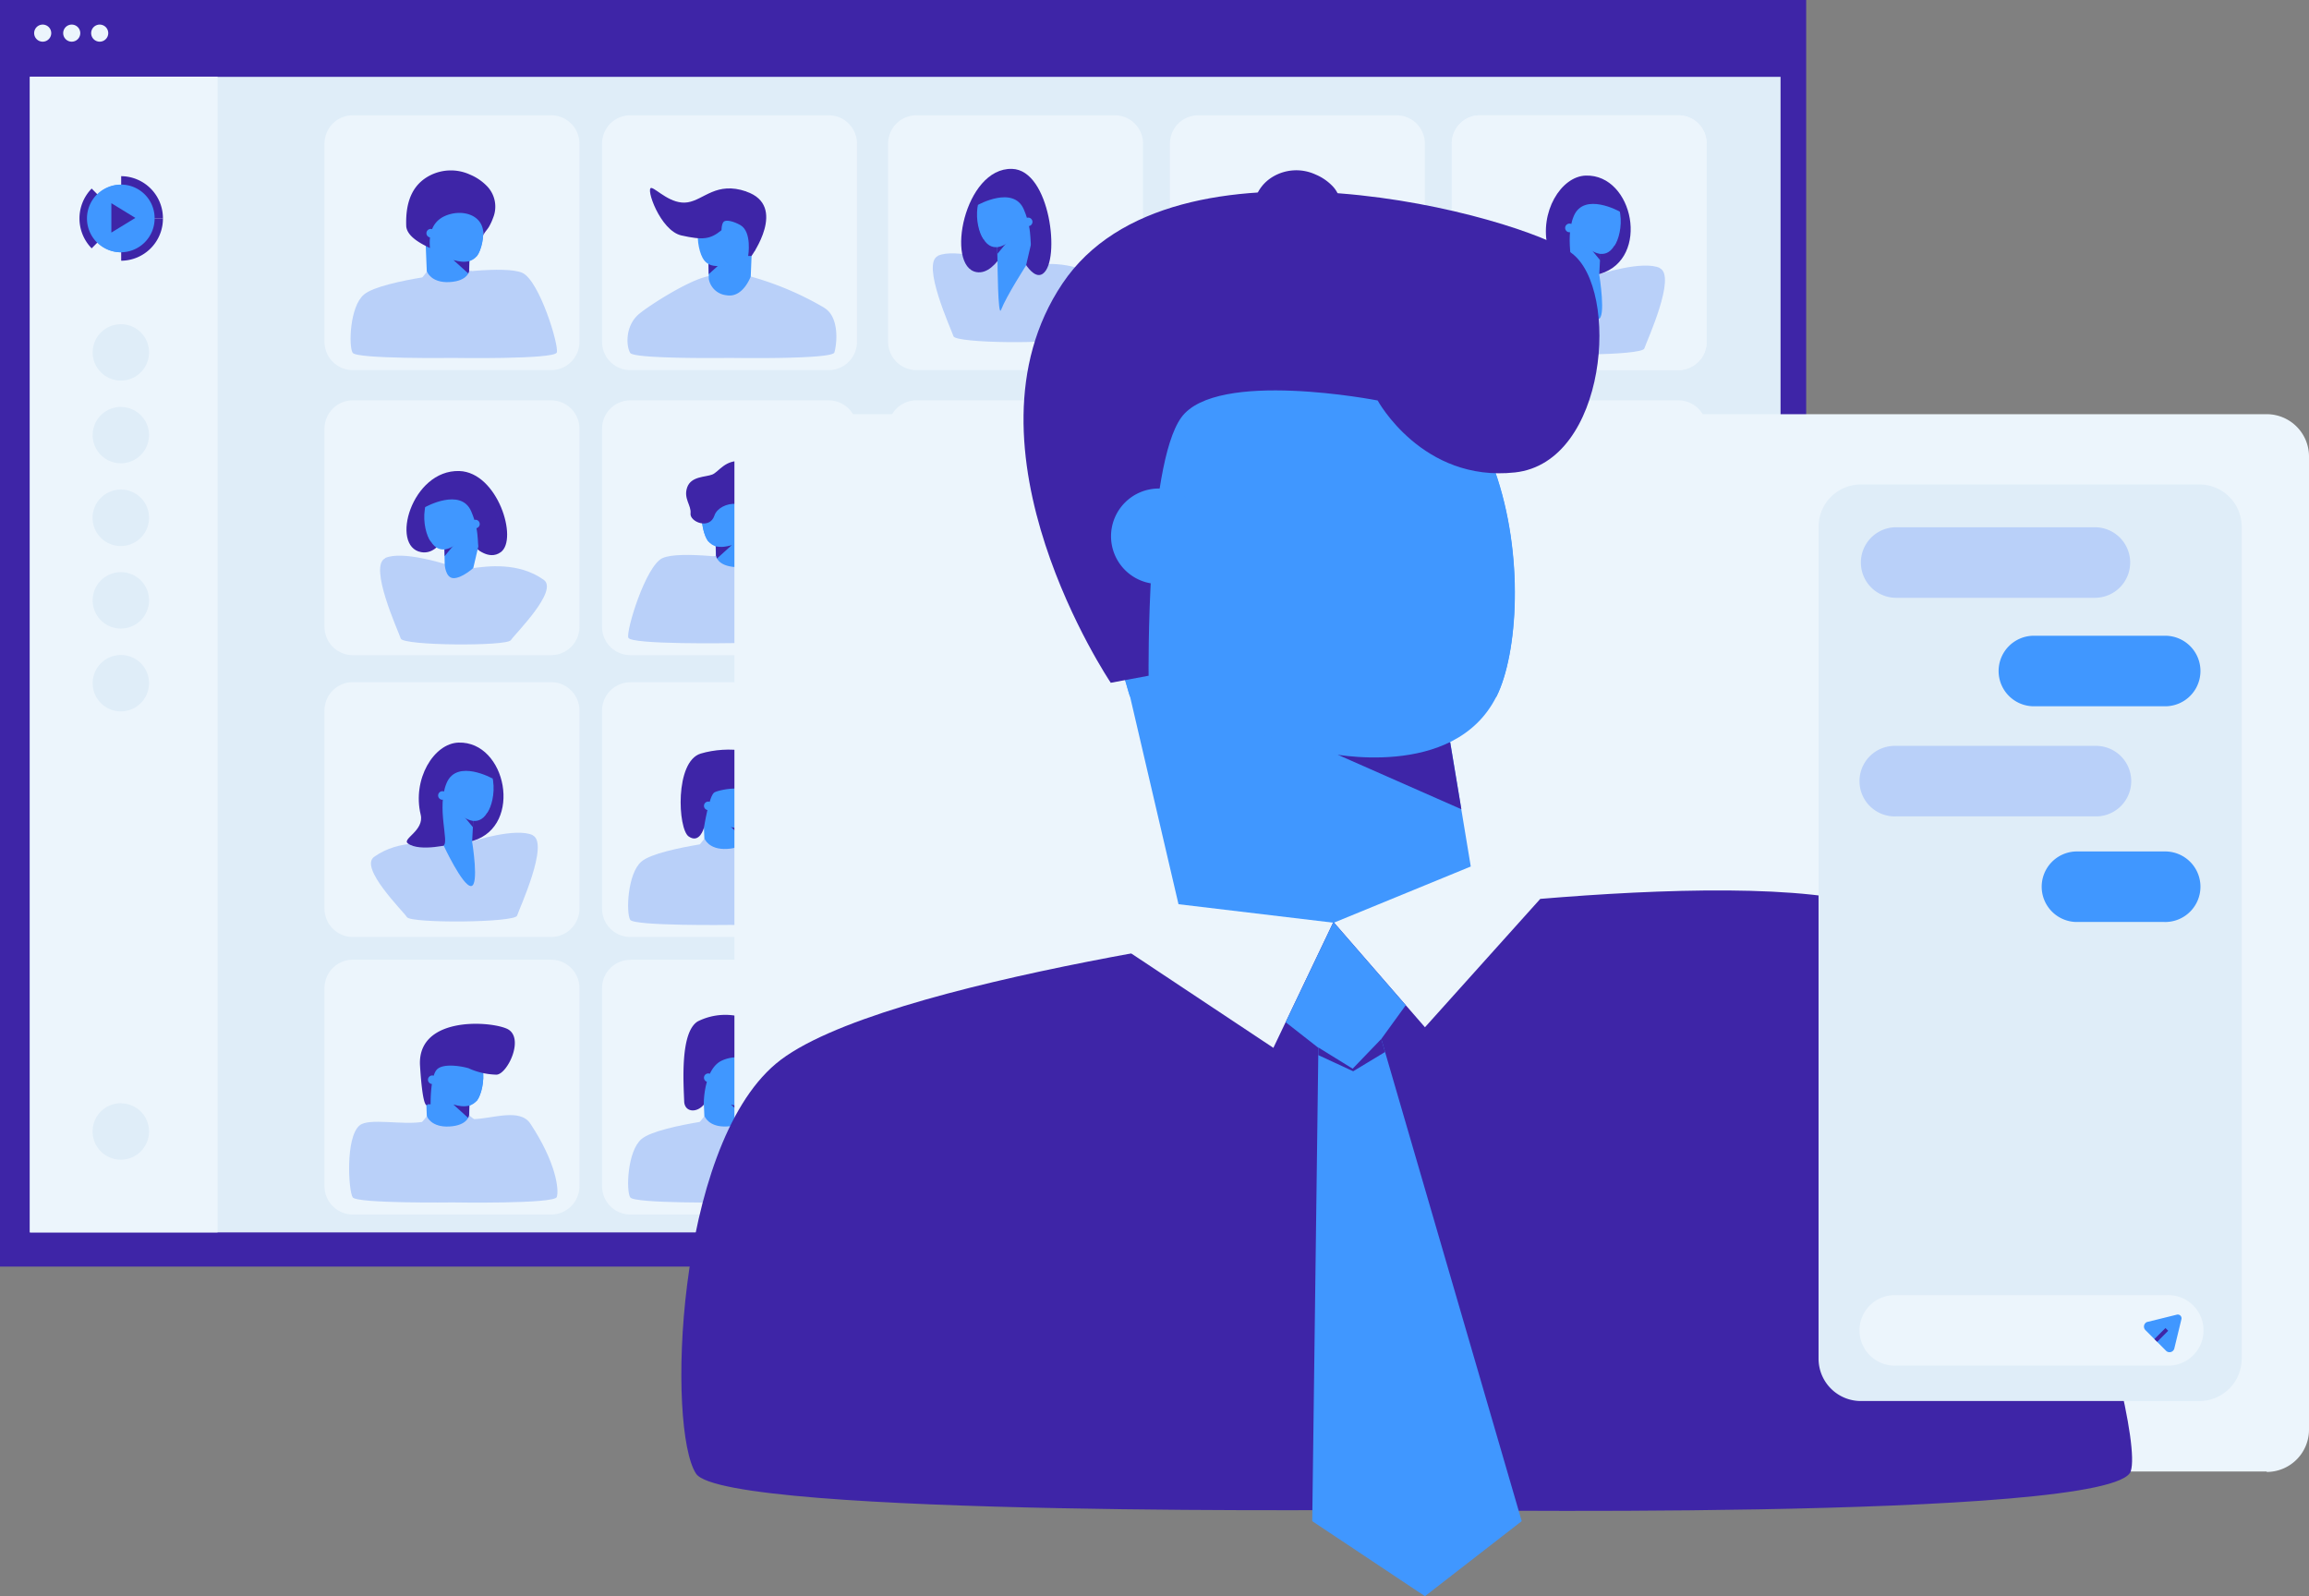 <svg id="Réteg_1" data-name="Réteg 1" xmlns="http://www.w3.org/2000/svg" viewBox="0 0 540.76 373.82"><rect x="0" y="0" width="540.76" height="373.82" fill="#808080" stroke="none"/><title>live-stream</title><g id="Main-page"><g id="ICF_Mainpage_Large" data-name="ICF Mainpage Large"><g id="Technology"><g id="Live-Stream"><g id="Group-3"><path id="Fill-1" d="M413.09,296.62H0V0H423V286.69a9.92,9.92,0,0,1-9.91,9.93h0" style="fill:#3e25a7"/></g><g id="Group-6"><path id="Fill-4" d="M410.39,288.62H7V18H417V282a6.59,6.59,0,0,1-6.6,6.6h0" style="fill:#dfedf8"/></g><g id="Group-31"><g id="Group-9"><path id="Fill-7" d="M82.66,27h46.41a6.63,6.63,0,0,1,6.63,6.63h0V80.05a6.63,6.63,0,0,1-6.63,6.63H82.66A6.63,6.63,0,0,1,76,80.08V33.63A6.62,6.62,0,0,1,82.62,27h0" style="fill:#ecf5fc"/></g><g id="Group-12"><path id="Fill-10" d="M122.35,63.91c-4-1.83-18.84.36-18.84.36s-2,.25-4.65.7c-4.67.78-11.47,2.18-13.61,4-3.36,2.79-3.63,12.18-2.65,13.66S106,83.82,106,83.82s23.86.4,24.4-1.27-4.06-16.79-8.05-18.64" style="fill:#b9d0f9"/></g><g id="Group-15"><path id="Fill-13" d="M111.71,59.94c1.92-2.5,3.4-12.75-5.09-13.41s-6.91,11.11-6.91,11.11l.29,7.12L105,67l4.84-1.65.1-4.2" style="fill:#4097ff"/></g><g id="Group-18"><polygon id="Fill-16" points="106.15 60.86 109.84 64.2 109.91 61.14 106.15 60.86" style="fill:#3e25a7"/></g><g id="Group-21"><path id="Fill-19" d="M99.71,57.64s-1.57-11.78,6.91-11.11,7,10.91,5.09,13.41-5.89.79-5.89.79Z" style="fill:#4097ff"/></g><g id="Group-24"><path id="Fill-22" d="M100.67,58.08C98.43,57,95.36,55.37,95.14,53c-.16-4.42.71-9,4.91-11.55a10.74,10.74,0,0,1,10-.57,11.86,11.86,0,0,1,3.83,2.54,6.91,6.91,0,0,1,1.6,7.6,12.54,12.54,0,0,1-.88,1.94c-.31.66-1.29,1.58-1.41,2.23.28-5-5.17-6.4-9.13-4.54s-3.43,6.44-3.36,7.46" style="fill:#3e25a7"/></g><g id="Group-27"><path id="Fill-25" d="M101.87,54.65a1,1,0,1,1,0-.07.15.15,0,0,1,0,.07" style="fill:#4097ff"/></g><g id="Group-30"><path id="Fill-28" d="M100,63.6,98.9,65s.22,3.08,6.35,2.73,5.27-4.22,5.27-4.22l-.62-.07s-.27,2.38-4.62,2.62S100,63.6,100,63.6" style="fill:#b9d0f9"/></g></g><g id="Group-53"><g id="Group-34"><path id="Fill-32" d="M147.66,27h46.41a6.63,6.63,0,0,1,6.63,6.63h0V80.05a6.63,6.63,0,0,1-6.63,6.63H147.66a6.63,6.63,0,0,1-6.66-6.6V33.63A6.62,6.62,0,0,1,147.62,27h0" style="fill:#ecf5fc"/></g><g id="Group-37"><path id="Fill-35" d="M193,72.05a72.48,72.48,0,0,0-17.18-7.29s-7-.57-9.7-.12c-4.67.79-14.31,7.07-16.45,8.88-3.36,2.83-3,7.65-2.07,9.13S171,83.82,171,83.82s23.86.4,24.4-1.27,1.37-8.3-2.43-10.5" style="fill:#b9d0f9"/></g><g id="Group-40"><path id="Fill-38" d="M169.2,46.53c8.48-.67,6.91,11.11,6.91,11.11l-.29,7.1s-1.81,5.08-5.64,4.41A4.68,4.68,0,0,1,166,65.34l-.1-4.2" style="fill:#4097ff"/></g><g id="Group-43"><polygon id="Fill-41" points="169.67 60.86 165.99 64.2 165.91 61.14 169.67 60.86" style="fill:#3e25a7"/></g><g id="Group-46"><path id="Fill-44" d="M176.89,58.64s1.57-11.79-6.91-11.12-7,10.91-5.09,13.42,5.89.78,5.89.78Z" style="fill:#4097ff"/></g><g id="Group-49"><path id="Fill-47" d="M174,54.65a1,1,0,1,0,0-.07.15.15,0,0,0,0,.07" style="fill:#4097ff"/></g><g id="Group-52"><path id="Fill-50" d="M174.77,44.84c-7-2.39-9.84,1.9-13.69,2.54s-7.29-3.12-8.5-3.36c-1.53-.3,2,10,7,11.12s6.77.93,9.39-1.23c0,0,0-1.5.54-2s2.28-.1,3.87.8c2.79,1.57,1.84,7.23,1.84,7.23H176s8.53-11.75-1.23-15.08" style="fill:#3e25a7"/></g></g><g id="Group-78"><g id="Group-56"><path id="Fill-54" d="M214.66,27h46.41a6.63,6.63,0,0,1,6.63,6.63h0V80.05a6.63,6.63,0,0,1-6.63,6.63H214.66a6.63,6.63,0,0,1-6.66-6.6V33.63A6.62,6.62,0,0,1,214.62,27h0" style="fill:#ecf5fc"/></g><g id="Group-59"><path id="Fill-57" d="M219.65,59.9c4-1.84,14,1.4,14,1.4s1.57,1.61,6.18,1c3.65-.5,11-1.54,16.94,2.67,3.58,2.55-6.72,12.67-7.69,14.15s-25.24,1.31-25.78-.37-7.62-17-3.63-18.82" style="fill:#b9d0f9"/></g><g id="Group-62"><path id="Fill-60" d="M237.86,57.54s3.52,8.66,6.4,6.54c4.14-3,1.74-24.27-7.24-24.53-11.2-.33-15.68,22.93-8.31,24.18,5,.85,8.66-9.46,8.66-9.46Z" style="fill:#3e25a7"/></g><g id="Group-65"><path id="Fill-63" d="M230.29,55.93c-1.91-2.5-3.4-12.75,5.09-13.42s6.91,11.12,6.91,11.12l-2,8.57s-4.53,7-5.86,10.4c-.72,1.83-.82-11.3-.82-11.3L233.52,57" style="fill:#4097ff"/></g><g id="Group-68"><polygon id="Fill-66" points="236 56.52 233.59 59.45 233.56 57.88 236 56.52" style="fill:#3e25a7"/></g><g id="Group-71"><path id="Fill-69" d="M242.29,53.63s1.58-11.78-6.91-11.12-6.68,10.7-5.09,13.42c2.28,3.89,5.89.79,5.89.79Z" style="fill:#4097ff"/></g><g id="Group-74"><path id="Fill-72" d="M229,48s8.34-4.67,10.78,1.05.93,8.77,2.28,9.39,2.49-7.93,2.49-7.93l-3.43-8.43-5.3-.89-4.36,1.32-1.76,1.84-1.17,2.56Z" style="fill:#3e25a7"/></g><g id="Group-77"><path id="Fill-75" d="M239.8,52a1,1,0,1,0,0-.07.15.15,0,0,0,0,.07" style="fill:#4097ff"/></g></g><g id="Group-103"><g id="Group-81"><path id="Fill-79" d="M280.66,27h46.41a6.63,6.63,0,0,1,6.63,6.63h0V80.05a6.63,6.63,0,0,1-6.63,6.63H280.66a6.63,6.63,0,0,1-6.66-6.6V33.63A6.62,6.62,0,0,1,280.62,27h0" style="fill:#ecf5fc"/></g><g id="Group-84"><path id="Fill-82" d="M320.35,63.91c-4-1.83-18.84.36-18.84.36s-2,.25-4.65.7c-4.67.78-11.47,2.18-13.61,4-3.36,2.83-3.63,12.19-2.65,13.67S304,83.82,304,83.82s23.86.4,24.4-1.27-4.06-16.81-8-18.64" style="fill:#b9d0f9"/></g><g id="Group-87"><path id="Fill-85" d="M309.71,59.94c1.92-2.5,3.4-12.75-5.09-13.41s-6.91,11.11-6.91,11.11l.29,7.12L303,67l4.84-1.65.1-4.2" style="fill:#4097ff"/></g><g id="Group-90"><polygon id="Fill-88" points="304.15 60.86 307.84 64.2 307.91 61.14 304.15 60.86" style="fill:#3e25a7"/></g><g id="Group-93"><path id="Fill-91" d="M297.71,57.64s-1.57-11.78,6.91-11.11,7,10.91,5.09,13.41-5.89.79-5.89.79Z" style="fill:#4097ff"/></g><g id="Group-96"><path id="Fill-94" d="M298.67,58.08c-2.24-1.11-5.31-2.71-5.53-5.11-.16-4.42.71-9,4.91-11.55a10.74,10.74,0,0,1,10-.57,11.86,11.86,0,0,1,3.83,2.54,6.91,6.91,0,0,1,1.6,7.6,12.54,12.54,0,0,1-.88,1.94c-.31.66-1.29,1.58-1.41,2.23.28-5-5.17-6.4-9.13-4.54s-3.43,6.44-3.36,7.46" style="fill:#3e25a7"/></g><g id="Group-99"><path id="Fill-97" d="M299.87,54.65a1,1,0,1,1,0-.07.15.15,0,0,1,0,.07" style="fill:#4097ff"/></g><g id="Group-102"><path id="Fill-100" d="M298,63.6,296.9,65s.22,3.08,6.35,2.73,5.27-4.22,5.27-4.22l-.62-.07s-.27,2.38-4.62,2.62S298,63.6,298,63.6" style="fill:#b9d0f9"/></g></g><g id="Group-128"><g id="Group-106"><path id="Fill-104" d="M346.66,27h46.41a6.63,6.63,0,0,1,6.63,6.63h0V80.05a6.63,6.63,0,0,1-6.63,6.63H346.66a6.63,6.63,0,0,1-6.66-6.6V33.63A6.62,6.62,0,0,1,346.62,27h0" style="fill:#ecf5fc"/></g><g id="Group-109"><path id="Fill-107" d="M386.35,63.91c-4-1.83-18.84.36-18.84.36s-2,.25-4.65.7c-4.67.78-11.47,2.18-13.61,4-3.36,2.83-3.63,12.19-2.65,13.67S370,83.82,370,83.82s23.86.4,24.4-1.27-4.06-16.81-8-18.64" style="fill:#b9d0f9"/></g><g id="Group-112"><path id="Fill-110" d="M375.71,59.94c1.92-2.5,3.4-12.75-5.09-13.41s-6.91,11.11-6.91,11.11l.29,7.12L369,67l4.84-1.65.1-4.2" style="fill:#4097ff"/></g><g id="Group-115"><polygon id="Fill-113" points="370.15 60.86 373.84 64.2 373.91 61.14 370.15 60.86" style="fill:#3e25a7"/></g><g id="Group-118"><path id="Fill-116" d="M363.71,57.64s-1.57-11.78,6.91-11.11,7,10.91,5.09,13.41-5.89.79-5.89.79Z" style="fill:#4097ff"/></g><g id="Group-121"><path id="Fill-119" d="M364.67,58.08c-2.24-1.11-5.31-2.71-5.53-5.11-.16-4.42.71-9,4.91-11.55a10.74,10.74,0,0,1,10-.57,11.86,11.86,0,0,1,3.83,2.54,6.91,6.91,0,0,1,1.6,7.6,12.54,12.54,0,0,1-.88,1.94c-.31.66-1.29,1.58-1.41,2.23.28-5-5.17-6.4-9.13-4.54s-3.43,6.44-3.36,7.46" style="fill:#3e25a7"/></g><g id="Group-124"><path id="Fill-122" d="M365.87,54.65a1,1,0,1,1,0-.07.15.15,0,0,1,0,.07" style="fill:#4097ff"/></g><g id="Group-127"><path id="Fill-125" d="M364,63.6,362.9,65s.22,3.08,6.35,2.73,5.27-4.22,5.27-4.22l-.62-.07s-.27,2.38-4.62,2.62S364,63.6,364,63.6" style="fill:#b9d0f9"/></g></g><g id="Group-153"><g id="Group-131"><path id="Fill-129" d="M82.66,93.76h46.41a6.63,6.63,0,0,1,6.63,6.63h0v23.23h0V146.8a6.63,6.63,0,0,1-6.63,6.63H82.66a6.63,6.63,0,0,1-6.66-6.6h0V123.64h0V100.42a6.63,6.63,0,0,1,6.6-6.66h.06" style="fill:#ecf5fc"/></g><g id="Group-134"><path id="Fill-132" d="M90.2,130.69c4-1.83,14,1.41,14,1.41s1.58,1.6,6.19,1c3.64-.5,11-1.54,16.94,2.68,3.58,2.54-6.72,12.67-7.69,14.14s-25.24,1.31-25.78-.37-7.62-17-3.63-18.82" style="fill:#b9d0f9"/></g><g id="Group-137"><path id="Fill-135" d="M111.19,128.08s3.21,3.34,6.09,1.23c4.13-3-.73-18.71-9.71-19-11.2-.33-16.29,17.72-8.92,19,5,.85,7-7.4,7-7.4Z" style="fill:#3e25a7"/></g><g id="Group-140"><path id="Fill-138" d="M100.84,126.76c-1.92-2.5-3.4-12.75,5.09-13.41s6.91,11.12,6.91,11.12l-2,8.56s-2.62,2.37-4.59,2.37-2.1-3.26-2.1-3.26l-.09-4.34" style="fill:#4097ff"/></g><g id="Group-143"><polygon id="Fill-141" points="106.55 127.31 104.14 130.24 104.1 128.67 106.55 127.31" style="fill:#3e25a7"/></g><g id="Group-146"><path id="Fill-144" d="M112.84,124.43s1.57-11.79-6.91-11.12-6.69,10.69-5.09,13.41c2.28,3.89,5.89.79,5.89.79Z" style="fill:#4097ff"/></g><g id="Group-149"><path id="Fill-147" d="M99.58,118.76s8.34-4.67,10.78,1,.93,8.77,2.28,9.39,3.52-8.28,3.52-8.28l-4.46-8.08-5.3-.89-4.4,1.38-1.77,1.84-1.16,2.56Z" style="fill:#3e25a7"/></g><g id="Group-152"><path id="Fill-150" d="M110.35,122.76a1,1,0,1,0,0-.07.15.15,0,0,0,0,.07" style="fill:#4097ff"/></g></g><g id="Group-178"><g id="Group-156"><path id="Fill-154" d="M147.66,93.76h46.41a6.63,6.63,0,0,1,6.63,6.63h0v23.23h0V146.8a6.63,6.63,0,0,1-6.63,6.63H147.66A6.63,6.63,0,0,1,141,146.8h0V123.64h0V100.42a6.63,6.63,0,0,1,6.6-6.66h0" style="fill:#ecf5fc"/></g><g id="Group-159"><path id="Fill-157" d="M155.2,130.69c4-1.83,18.84.37,18.84.37s2,.24,4.65.69c4.67.78,11.47,2.18,13.61,4,3.36,2.83,3.63,12.19,2.65,13.67s-23.4,1.19-23.4,1.19-23.86.41-24.4-1.27,4.06-16.81,8-18.64" style="fill:#b9d0f9"/></g><g id="Group-162"><path id="Fill-160" d="M165.84,126.76c-1.92-2.5-3.4-12.75,5.09-13.41s6.91,11.12,6.91,11.12l-.3,7.09-5,2.25-4.84-1.65-.1-4.2" style="fill:#4097ff"/></g><g id="Group-165"><polygon id="Fill-163" points="171.4 127.64 167.71 130.99 167.64 127.92 171.4 127.64" style="fill:#3e25a7"/></g><g id="Group-168"><path id="Fill-166" d="M177.84,124.43s1.57-11.79-6.91-11.12-7,10.91-5.09,13.41,5.89.79,5.89.79Z" style="fill:#4097ff"/></g><g id="Group-171"><path id="Fill-169" d="M177.73,128.45s6.15-1.29,4.66-4.93,1.6-4.34.23-7-2.57-2-4.2-3.69-.63-4.32-4.6-4.81-5.45,2.48-7,3.11-4.95.36-5.88,3,1,4.18.78,6.12,4.47,3.9,5.6.48,9.28-4.78,9.39,2.84,1,4.93,1,4.93" style="fill:#3e25a7"/></g><g id="Group-174"><path id="Fill-172" d="M175.68,121.43a1,1,0,1,0,0-.07.15.15,0,0,0,0,.07" style="fill:#4097ff"/></g><g id="Group-177"><path id="Fill-175" d="M177.59,130.38l1.1,1.37s-.22,3.08-6.35,2.73-5.27-4.22-5.27-4.22l.62-.07s.27,2.38,4.62,2.62,5.28-2.43,5.28-2.43" style="fill:#b9d0f9"/></g></g><g id="Group-203"><g id="Group-181"><path id="Fill-179" d="M214.66,93.76h46.41a6.63,6.63,0,0,1,6.63,6.63h0v23.23h0V146.8a6.63,6.63,0,0,1-6.63,6.63H214.66A6.63,6.63,0,0,1,208,146.8h0V123.64h0V100.42a6.63,6.63,0,0,1,6.6-6.66h0" style="fill:#ecf5fc"/></g><g id="Group-184"><path id="Fill-182" d="M254.35,130.69c-4-1.83-18.84.37-18.84.37s-2,.24-4.65.69c-4.67.78-11.47,2.18-13.61,4-3.36,2.83-3.63,12.19-2.65,13.67s23.4,1.19,23.4,1.19,23.86.41,24.4-1.27-4.06-16.81-8-18.64" style="fill:#b9d0f9"/></g><g id="Group-187"><path id="Fill-185" d="M243.71,126.76c1.92-2.5,3.4-12.75-5.09-13.41s-6.91,11.12-6.91,11.12l.3,7.09,5,2.25,4.84-1.65.1-4.2" style="fill:#4097ff"/></g><g id="Group-190"><polygon id="Fill-188" points="238.15 127.64 241.84 130.99 241.91 127.92 238.15 127.64" style="fill:#3e25a7"/></g><g id="Group-193"><path id="Fill-191" d="M231.71,124.43s-1.57-11.79,6.91-11.12,7,10.91,5.09,13.41-5.89.79-5.89.79Z" style="fill:#4097ff"/></g><g id="Group-196"><path id="Fill-194" d="M232.67,124.86c-2.24-1.11-5.31-2.71-5.53-5.11-.16-4.42.71-9,4.91-11.55a10.74,10.74,0,0,1,10-.57,11.6,11.6,0,0,1,2,1.06,12.93,12.93,0,0,1,1.82,1.48,6.91,6.91,0,0,1,1.6,7.6,12.54,12.54,0,0,1-.88,1.94c-.31.66-1.29,1.58-1.41,2.24.28-5-5.17-6.41-9.13-4.55s-3.43,6.44-3.36,7.46" style="fill:#3e25a7"/></g><g id="Group-199"><path id="Fill-197" d="M233.87,121.43a1,1,0,1,1,0-.07.15.15,0,0,1,0,.07" style="fill:#4097ff"/></g><g id="Group-202"><path id="Fill-200" d="M232,130.38l-1.1,1.37s.22,3.08,6.35,2.73,5.27-4.22,5.27-4.22l-.62-.07s-.27,2.38-4.62,2.62-5.28-2.43-5.28-2.43" style="fill:#b9d0f9"/></g></g><g id="Group-228"><g id="Group-206"><path id="Fill-204" d="M280.66,93.76h46.41a6.63,6.63,0,0,1,6.63,6.63h0v23.23h0V146.8a6.63,6.63,0,0,1-6.63,6.63H280.66A6.63,6.63,0,0,1,274,146.8h0V123.64h0V100.42a6.63,6.63,0,0,1,6.6-6.66h0" style="fill:#ecf5fc"/></g><g id="Group-209"><path id="Fill-207" d="M320.35,130.69c-4-1.83-18.84.37-18.84.37s-2,.24-4.65.69c-4.67.78-11.47,2.18-13.61,4-3.36,2.83-3.63,12.19-2.65,13.67s23.4,1.19,23.4,1.19,23.86.41,24.4-1.27-4.06-16.81-8-18.64" style="fill:#b9d0f9"/></g><g id="Group-212"><path id="Fill-210" d="M309.71,126.76c1.92-2.5,3.4-12.75-5.09-13.41s-6.91,11.12-6.91,11.12l.3,7.09,5,2.25,4.84-1.65.1-4.2" style="fill:#4097ff"/></g><g id="Group-215"><polygon id="Fill-213" points="304.15 127.64 307.84 130.99 307.91 127.92 304.15 127.64" style="fill:#3e25a7"/></g><g id="Group-218"><path id="Fill-216" d="M297.71,124.43s-1.57-11.79,6.91-11.12,7,10.91,5.09,13.41-5.89.79-5.89.79Z" style="fill:#4097ff"/></g><g id="Group-221"><path id="Fill-219" d="M298.67,124.86c-2.24-1.11-5.31-2.71-5.53-5.11-.16-4.42.71-9,4.91-11.55a10.74,10.74,0,0,1,10-.57,11.6,11.6,0,0,1,2,1.06,12.93,12.93,0,0,1,1.82,1.48,6.91,6.91,0,0,1,1.6,7.6,12.54,12.54,0,0,1-.88,1.94c-.31.66-1.29,1.58-1.41,2.24.28-5-5.17-6.41-9.13-4.55s-3.43,6.44-3.36,7.46" style="fill:#3e25a7"/></g><g id="Group-224"><path id="Fill-222" d="M299.87,121.43a1,1,0,1,1,0-.07.15.15,0,0,1,0,.07" style="fill:#4097ff"/></g><g id="Group-227"><path id="Fill-225" d="M298,130.38l-1.1,1.37s.22,3.08,6.35,2.73,5.27-4.22,5.27-4.22l-.62-.07s-.27,2.38-4.62,2.62-5.28-2.43-5.28-2.43" style="fill:#b9d0f9"/></g></g><g id="Group-253"><g id="Group-231"><path id="Fill-229" d="M346.66,93.76h46.41a6.63,6.63,0,0,1,6.63,6.63h0v23.23h0V146.8a6.63,6.63,0,0,1-6.63,6.63H346.66A6.63,6.63,0,0,1,340,146.8h0V123.64h0V100.42a6.63,6.63,0,0,1,6.6-6.66h0" style="fill:#ecf5fc"/></g><g id="Group-234"><path id="Fill-232" d="M386.35,130.69c-4-1.83-18.84.37-18.84.37s-2,.24-4.65.69c-4.67.78-11.47,2.18-13.61,4-3.36,2.83-3.63,12.19-2.65,13.67s23.4,1.19,23.4,1.19,23.86.41,24.4-1.27-4.06-16.81-8-18.64" style="fill:#b9d0f9"/></g><g id="Group-237"><path id="Fill-235" d="M375.71,126.76c1.92-2.5,3.4-12.75-5.09-13.41s-6.91,11.12-6.91,11.12l.3,7.09,5,2.25,4.84-1.65.1-4.2" style="fill:#4097ff"/></g><g id="Group-240"><polygon id="Fill-238" points="370.15 127.64 373.84 130.99 373.91 127.92 370.15 127.64" style="fill:#3e25a7"/></g><g id="Group-243"><path id="Fill-241" d="M363.71,124.43s-1.57-11.79,6.91-11.12,7,10.91,5.09,13.41-5.89.79-5.89.79Z" style="fill:#4097ff"/></g><g id="Group-246"><path id="Fill-244" d="M364.67,124.86c-2.24-1.11-5.31-2.71-5.53-5.11-.16-4.42.71-9,4.91-11.55a10.74,10.74,0,0,1,10-.57,11.6,11.6,0,0,1,2,1.06,12.93,12.93,0,0,1,1.82,1.48,6.91,6.91,0,0,1,1.6,7.6,12.54,12.54,0,0,1-.88,1.94c-.31.66-1.29,1.58-1.41,2.24.28-5-5.17-6.41-9.13-4.55s-3.43,6.44-3.36,7.46" style="fill:#3e25a7"/></g><g id="Group-249"><path id="Fill-247" d="M365.87,121.43a1,1,0,1,1,0-.07.15.15,0,0,1,0,.07" style="fill:#4097ff"/></g><g id="Group-252"><path id="Fill-250" d="M364,130.38l-1.1,1.37s.22,3.08,6.35,2.73,5.27-4.22,5.27-4.22l-.62-.07s-.27,2.38-4.62,2.62-5.28-2.43-5.28-2.43" style="fill:#b9d0f9"/></g></g><g id="Group-278"><g id="Group-256"><path id="Fill-254" d="M82.66,159.76h46.41a6.63,6.63,0,0,1,6.63,6.63h0V212.8a6.63,6.63,0,0,1-6.63,6.63H82.66a6.63,6.63,0,0,1-6.66-6.6h0V166.42a6.63,6.63,0,0,1,6.6-6.66h.06" style="fill:#ecf5fc"/></g><g id="Group-259"><path id="Fill-257" d="M124.76,195.58c-4-1.83-14,1.41-14,1.41s-1.58,1.6-6.19,1c-3.64-.51-11-1.55-16.94,2.67-3.58,2.55,6.72,12.67,7.69,14.14s25.24,1.31,25.78-.36,7.62-17,3.63-18.83" style="fill:#b9d0f9"/></g><g id="Group-262"><path id="Fill-260" d="M105.86,197.63s-7.46,2-10.34-.1c-1.46-1.07,3.91-3,3-6.75-2-8.29,3.07-16.7,8.88-16.87,11.2-.33,15.14,19.43,3.42,23-4.83,1.48-1.51-11.45-1.51-11.45Z" style="fill:#3e25a7"/></g><g id="Group-265"><path id="Fill-263" d="M114.12,190.29c1.92-2.5,3.4-12.75-5.09-13.42S102.12,188,102.12,188l1.77,10s4.43,9.51,6.41,9.51.27-10.41.27-10.41l.31-5.8" style="fill:#4097ff"/></g><g id="Group-268"><polygon id="Fill-266" points="108.42 190.88 110.83 193.81 110.86 192.24 108.42 190.88" style="fill:#3e25a7"/></g><g id="Group-271"><path id="Fill-269" d="M102.12,188s-1.57-11.78,6.91-11.12,6.69,10.7,5.09,13.42c-2.28,3.89-5.89.79-5.89.79Z" style="fill:#4097ff"/></g><g id="Group-274"><path id="Fill-272" d="M115.38,182.34s-8.34-4.67-10.77,1,.63,14-.72,14.64-5.09-13.53-5.09-13.53l4.46-8.08,5.3-.89,4.36,1.32,1.77,1.84,1.16,2.56Z" style="fill:#3e25a7"/></g><g id="Group-277"><path id="Fill-275" d="M104.61,186.33a1,1,0,1,1,0-.07.15.15,0,0,1,0,.07" style="fill:#4097ff"/></g></g><g id="Group-303"><g id="Group-281"><path id="Fill-279" d="M346.64,27h46.41a6.63,6.63,0,0,1,6.63,6.63h0V56.86h0V80.05a6.62,6.62,0,0,1-6.62,6.62H346.64A6.63,6.63,0,0,1,340,80.05h0V56.85h0V33.63A6.63,6.63,0,0,1,346.63,27h0" style="fill:#ecf5fc"/></g><g id="Group-284"><path id="Fill-282" d="M388.74,62.76c-4-1.83-14,1.41-14,1.41s-1.58,1.6-6.18,1c-3.65-.5-11-1.54-16.95,2.68-3.58,2.54,6.72,12.67,7.7,14.14s25.23,1.31,25.78-.37,7.62-17,3.62-18.82" style="fill:#b9d0f9"/></g><g id="Group-287"><path id="Fill-285" d="M369.84,64.85s-7.46,2-10.34-.1c-1.46-1.07,3.92-3,3-6.76-2.05-8.29,3.08-16.7,8.89-16.87,11.19-.32,15.13,19.44,3.41,23-4.83,1.48-1.51-11.46-1.51-11.46Z" style="fill:#3e25a7"/></g><g id="Group-290"><path id="Fill-288" d="M378.11,57.51C380,55,381.5,44.76,373,44.09s-6.92,11.12-6.92,11.12l1.78,10s4.43,9.51,6.4,9.51.28-10.4.28-10.4l.3-5.8" style="fill:#4097ff"/></g><g id="Group-293"><polygon id="Fill-291" points="372.4 58.09 374.81 61.02 374.84 59.45 372.4 58.09" style="fill:#3e25a7"/></g><g id="Group-296"><path id="Fill-294" d="M366.1,55.21s-1.57-11.79,6.9-11.12,6.68,10.7,5.09,13.42c-2.29,3.89-5.9.78-5.9.78Z" style="fill:#4097ff"/></g><g id="Group-299"><path id="Fill-297" d="M379.36,49.56s-8.33-4.67-10.77,1,.64,14-.71,14.64-5.1-13.44-5.1-13.44l4.47-8.09,5.29-.88,4.37,1.31L378.67,46l1.16,2.55Z" style="fill:#3e25a7"/></g><g id="Group-302"><path id="Fill-300" d="M368.6,53.54a1,1,0,0,1-1.14.84l-.08,0a1,1,0,0,1,.39-2,1,1,0,0,1,.84,1.13.19.19,0,0,1,0,.08" style="fill:#4097ff"/></g></g><g id="Group-328"><g id="Group-306"><path id="Fill-304" d="M147.66,159.76h46.41a6.63,6.63,0,0,1,6.63,6.63h0V212.8a6.63,6.63,0,0,1-6.63,6.63H147.66A6.63,6.63,0,0,1,141,212.8h0V166.42a6.63,6.63,0,0,1,6.63-6.63h0" style="fill:#ecf5fc"/></g><g id="Group-309"><path id="Fill-307" d="M187.35,196.69c-4-1.83-18.84.37-18.84.37s-2,.24-4.65.69c-4.67.78-11.47,2.18-13.61,4-3.36,2.83-3.63,12.19-2.65,13.67s23.4,1.19,23.4,1.19,23.86.41,24.4-1.27-4.06-16.81-8.05-18.64" style="fill:#b9d0f9"/></g><g id="Group-312"><path id="Fill-310" d="M176.71,192.76c1.92-2.5,3.4-12.75-5.09-13.41s-6.91,11.11-6.91,11.11l.3,7.1,5,2.25,4.84-1.65.1-4.2" style="fill:#4097ff"/></g><g id="Group-315"><polygon id="Fill-313" points="171.15 193.64 174.84 196.99 174.91 193.93 171.15 193.64" style="fill:#3e25a7"/></g><g id="Group-318"><path id="Fill-316" d="M164.71,190.43s-1.57-11.79,6.91-11.12,7,10.91,5.09,13.41-5.89.79-5.89.79Z" style="fill:#4097ff"/></g><g id="Group-321"><path id="Fill-319" d="M164.85,193.9s-1,3.77-3.56,2-3.28-17.6,2.83-19.42,15.86-1.31,16.8,4.73-2.32,8.73-2.77,6.84c-1.15-5-9.55-3.18-10.83-2.48s-2.47,8.38-2.47,8.38" style="fill:#3e25a7"/></g><g id="Group-324"><path id="Fill-322" d="M166.87,188.76a1,1,0,1,1,0-.07.15.15,0,0,1,0,.07" style="fill:#4097ff"/></g><g id="Group-327"><path id="Fill-325" d="M165,196.38l-1.1,1.37s.22,3.08,6.35,2.73,5.27-4.22,5.27-4.22l-.62-.07s-.27,2.38-4.62,2.62-5.28-2.43-5.28-2.43" style="fill:#b9d0f9"/></g></g><g id="Group-353"><g id="Group-331"><path id="Fill-329" d="M214.66,159.76h46.41a6.63,6.63,0,0,1,6.63,6.63h0V212.8a6.63,6.63,0,0,1-6.63,6.63H214.66A6.63,6.63,0,0,1,208,212.8h0V166.42a6.63,6.63,0,0,1,6.63-6.63h0" style="fill:#ecf5fc"/></g><g id="Group-334"><path id="Fill-332" d="M254.35,196.69c-4-1.83-18.84.37-18.84.37s-2,.24-4.65.69c-4.67.78-11.47,2.18-13.61,4-3.36,2.83-3.63,12.19-2.65,13.67s23.4,1.19,23.4,1.19,23.86.41,24.4-1.27-4.06-16.81-8-18.64" style="fill:#b9d0f9"/></g><g id="Group-337"><path id="Fill-335" d="M243.71,192.76c1.92-2.5,3.4-12.75-5.09-13.41s-6.91,11.11-6.91,11.11l.3,7.1,5,2.25,4.84-1.65.1-4.2" style="fill:#4097ff"/></g><g id="Group-340"><polygon id="Fill-338" points="238.15 193.64 241.84 196.99 241.91 193.93 238.15 193.64" style="fill:#3e25a7"/></g><g id="Group-343"><path id="Fill-341" d="M231.71,190.43s-1.57-11.79,6.91-11.12,7,10.91,5.09,13.41-5.89.79-5.89.79Z" style="fill:#4097ff"/></g><g id="Group-346"><path id="Fill-344" d="M232.67,190.86c-2.24-1.11-5.31-2.71-5.53-5.11-.16-4.42.71-9,4.91-11.55a10.74,10.74,0,0,1,10-.57,11.6,11.6,0,0,1,2,1.06,12.93,12.93,0,0,1,1.82,1.48,6.91,6.91,0,0,1,1.6,7.6,12.54,12.54,0,0,1-.88,1.94c-.31.66-1.29,1.58-1.41,2.24.28-5-5.17-6.41-9.13-4.55s-3.43,6.44-3.36,7.46" style="fill:#3e25a7"/></g><g id="Group-349"><path id="Fill-347" d="M233.87,187.43a1,1,0,1,1,0-.07.15.15,0,0,1,0,.07" style="fill:#4097ff"/></g><g id="Group-352"><path id="Fill-350" d="M232,196.38l-1.1,1.37s.22,3.08,6.35,2.73,5.27-4.22,5.27-4.22l-.62-.07s-.27,2.38-4.62,2.62-5.28-2.43-5.28-2.43" style="fill:#b9d0f9"/></g></g><g id="Group-378"><g id="Group-356"><path id="Fill-354" d="M280.66,159.76h46.41a6.63,6.63,0,0,1,6.63,6.63h0V212.8a6.63,6.63,0,0,1-6.63,6.63H280.66A6.63,6.63,0,0,1,274,212.8h0V166.42a6.63,6.63,0,0,1,6.63-6.63h0" style="fill:#ecf5fc"/></g><g id="Group-359"><path id="Fill-357" d="M320.35,196.69c-4-1.83-18.84.37-18.84.37s-2,.24-4.65.69c-4.67.78-11.47,2.18-13.61,4-3.36,2.83-3.63,12.19-2.65,13.67s23.4,1.19,23.4,1.19,23.86.41,24.4-1.27-4.06-16.81-8-18.64" style="fill:#b9d0f9"/></g><g id="Group-362"><path id="Fill-360" d="M309.71,192.76c1.92-2.5,3.4-12.75-5.09-13.41s-6.91,11.11-6.91,11.11l.3,7.1,5,2.25,4.84-1.65.1-4.2" style="fill:#4097ff"/></g><g id="Group-365"><polygon id="Fill-363" points="304.15 193.64 307.84 196.99 307.91 193.93 304.15 193.64" style="fill:#3e25a7"/></g><g id="Group-368"><path id="Fill-366" d="M297.71,190.43s-1.57-11.79,6.91-11.12,7,10.91,5.09,13.41-5.89.79-5.89.79Z" style="fill:#4097ff"/></g><g id="Group-371"><path id="Fill-369" d="M298.67,190.86c-2.24-1.11-5.31-2.71-5.53-5.11-.16-4.42.71-9,4.91-11.55a10.74,10.74,0,0,1,10-.57,11.6,11.6,0,0,1,2,1.06,12.93,12.93,0,0,1,1.82,1.48,6.91,6.91,0,0,1,1.6,7.6,12.54,12.54,0,0,1-.88,1.94c-.31.66-1.29,1.58-1.41,2.24.28-5-5.17-6.41-9.13-4.55s-3.43,6.44-3.36,7.46" style="fill:#3e25a7"/></g><g id="Group-374"><path id="Fill-372" d="M299.87,187.43a1,1,0,1,1,0-.07.15.15,0,0,1,0,.07" style="fill:#4097ff"/></g><g id="Group-377"><path id="Fill-375" d="M298,196.38l-1.1,1.37s.22,3.08,6.35,2.73,5.27-4.22,5.27-4.22l-.62-.07s-.27,2.38-4.62,2.62-5.28-2.43-5.28-2.43" style="fill:#b9d0f9"/></g></g><g id="Group-403"><g id="Group-381"><path id="Fill-379" d="M346.66,159.76h46.41a6.63,6.63,0,0,1,6.63,6.63h0V212.8a6.63,6.63,0,0,1-6.63,6.63H346.66A6.63,6.63,0,0,1,340,212.8h0V166.42a6.63,6.63,0,0,1,6.63-6.63h0" style="fill:#ecf5fc"/></g><g id="Group-384"><path id="Fill-382" d="M386.35,196.69c-4-1.83-18.84.37-18.84.37s-2,.24-4.65.69c-4.67.78-11.47,2.18-13.61,4-3.36,2.83-3.63,12.19-2.65,13.67s23.4,1.19,23.4,1.19,23.86.41,24.4-1.27-4.06-16.81-8-18.64" style="fill:#b9d0f9"/></g><g id="Group-387"><path id="Fill-385" d="M375.71,192.76c1.92-2.5,3.4-12.75-5.09-13.41s-6.91,11.11-6.91,11.11l.3,7.1,5,2.25,4.84-1.65.1-4.2" style="fill:#4097ff"/></g><g id="Group-390"><polygon id="Fill-388" points="370.15 193.64 373.84 196.99 373.91 193.93 370.15 193.64" style="fill:#3e25a7"/></g><g id="Group-393"><path id="Fill-391" d="M363.71,190.43s-1.57-11.79,6.91-11.12,7,10.91,5.09,13.41-5.89.79-5.89.79Z" style="fill:#4097ff"/></g><g id="Group-396"><path id="Fill-394" d="M364.67,190.86c-2.24-1.11-5.31-2.71-5.53-5.11-.16-4.42.71-9,4.91-11.55a10.74,10.74,0,0,1,10-.57,11.6,11.6,0,0,1,2,1.06,12.93,12.93,0,0,1,1.82,1.48,6.91,6.91,0,0,1,1.6,7.6,12.54,12.54,0,0,1-.88,1.94c-.31.66-1.29,1.58-1.41,2.24.28-5-5.17-6.41-9.13-4.55s-3.43,6.44-3.36,7.46" style="fill:#3e25a7"/></g><g id="Group-399"><path id="Fill-397" d="M365.87,187.43a1,1,0,1,1,0-.07.15.15,0,0,1,0,.07" style="fill:#4097ff"/></g><g id="Group-402"><path id="Fill-400" d="M364,196.38l-1.1,1.37s.22,3.08,6.35,2.73,5.27-4.22,5.27-4.22l-.62-.07s-.27,2.38-4.62,2.62-5.28-2.43-5.28-2.43" style="fill:#b9d0f9"/></g></g><g id="Group-428"><g id="Group-406"><path id="Fill-404" d="M82.66,224.76h46.41a6.63,6.63,0,0,1,6.63,6.63h0V277.8a6.63,6.63,0,0,1-6.63,6.63H82.66a6.63,6.63,0,0,1-6.66-6.6h0V231.42a6.63,6.63,0,0,1,6.6-6.66h.06" style="fill:#ecf5fc"/></g><g id="Group-409"><path id="Fill-407" d="M124.21,263.15c-2.42-3.67-8.79-1.19-13.21-1.06q-6.09,0-12.14.66c-4.67.78-12.52-1-14.65.82-3.36,2.83-2.59,15.36-1.61,16.84S106,281.6,106,281.6s23.86.41,24.4-1.27-.12-8-6.19-17.18" style="fill:#b9d0f9"/></g><g id="Group-412"><path id="Fill-410" d="M111.71,257.76c1.92-2.5,3.4-12.75-5.09-13.41s-6.91,11.11-6.91,11.11l.3,7.1,5,2.25,4.84-1.65.1-4.2" style="fill:#4097ff"/></g><g id="Group-415"><polygon id="Fill-413" points="106.15 258.64 109.84 261.99 109.91 258.93 106.15 258.64" style="fill:#3e25a7"/></g><g id="Group-418"><path id="Fill-416" d="M99.71,255.43s-1.57-11.79,6.91-11.12,7,10.91,5.09,13.41-5.89.79-5.89.79Z" style="fill:#4097ff"/></g><g id="Group-421"><path id="Fill-419" d="M109.91,250.26a16.7,16.7,0,0,0,6.38,1.42c2.6-.12,6.79-8.94,2.31-10.81s-20.95-2.68-20.23,8.74,1.81,9,1.81,9h.67s-.1-6.35,1.42-8.08,6.53-.7,7.64-.29" style="fill:#3e25a7"/></g><g id="Group-424"><path id="Fill-422" d="M102.2,253.1a1,1,0,0,1-1.2.74,1,1,0,1,1,1.22-.82s0,0,0,.08" style="fill:#4097ff"/></g><g id="Group-427"><path id="Fill-425" d="M100,261.38l-1.14,1.38s.22,3.08,6.35,2.73S111,262.1,111,262.1l-1.14-.9s-.27,2.38-4.62,2.62-5.28-2.43-5.28-2.43" style="fill:#b9d0f9"/></g></g><g id="Group-453"><g id="Group-431"><path id="Fill-429" d="M147.66,224.76h46.41a6.63,6.63,0,0,1,6.63,6.63h0V277.8a6.63,6.63,0,0,1-6.63,6.63H147.66A6.63,6.63,0,0,1,141,277.8h0V231.42a6.63,6.63,0,0,1,6.63-6.63h0" style="fill:#ecf5fc"/></g><g id="Group-434"><path id="Fill-432" d="M187.35,261.69c-4-1.83-18.84.37-18.84.37s-2,.24-4.65.69c-4.67.78-11.47,2.18-13.61,4-3.36,2.83-3.63,12.19-2.65,13.67s23.4,1.19,23.4,1.19,23.86.41,24.4-1.27-4.06-16.81-8.05-18.64" style="fill:#b9d0f9"/></g><g id="Group-437"><path id="Fill-435" d="M176.71,257.76c1.92-2.5,3.4-12.75-5.09-13.41s-6.91,11.11-6.91,11.11l.3,7.1,5,2.25,4.84-1.65.1-4.2" style="fill:#4097ff"/></g><g id="Group-440"><polygon id="Fill-438" points="171.15 258.64 174.84 261.99 174.91 258.93 171.15 258.64" style="fill:#3e25a7"/></g><g id="Group-443"><path id="Fill-441" d="M164.71,255.43s-1.57-11.79,6.91-11.12,7,10.91,5.09,13.41-5.89.79-5.89.79Z" style="fill:#4097ff"/></g><g id="Group-446"><path id="Fill-444" d="M164.85,258.68c-1.66,2-4.39,1.82-4.61-.59-.16-4.42-1-16.31,3.16-18.88a14.36,14.36,0,0,1,11.62-.58,11.6,11.6,0,0,1,2,1.06,12.93,12.93,0,0,1,1.82,1.48,6.91,6.91,0,0,1,1.6,7.6,12.54,12.54,0,0,1-.88,1.94c-.31.66-1.29,1.58-1.41,2.24.28-5-5.17-6.41-9.13-4.55s-4.25,9.26-4.18,10.28" style="fill:#3e25a7"/></g><g id="Group-449"><path id="Fill-447" d="M166.87,252.43a1,1,0,1,1,0-.07.15.15,0,0,1,0,.07" style="fill:#4097ff"/></g><g id="Group-452"><path id="Fill-450" d="M165,261.38l-1.1,1.37s.22,3.08,6.35,2.73,5.27-4.22,5.27-4.22l-.62-.07s-.27,2.38-4.62,2.62-5.28-2.43-5.28-2.43" style="fill:#b9d0f9"/></g></g><g id="Group-478"><g id="Group-456"><path id="Fill-454" d="M214.66,224.76h46.41a6.63,6.63,0,0,1,6.63,6.63h0V277.8a6.63,6.63,0,0,1-6.63,6.63H214.66A6.63,6.63,0,0,1,208,277.8h0V231.42a6.63,6.63,0,0,1,6.63-6.63h0" style="fill:#ecf5fc"/></g><g id="Group-459"><path id="Fill-457" d="M254.35,261.69c-4-1.83-18.84.37-18.84.37s-2,.24-4.65.69c-4.67.78-11.47,2.18-13.61,4-3.36,2.83-3.63,12.19-2.65,13.67s23.4,1.19,23.4,1.19,23.86.41,24.4-1.27-4.06-16.81-8-18.64" style="fill:#b9d0f9"/></g><g id="Group-462"><path id="Fill-460" d="M243.71,257.76c1.92-2.5,3.4-12.75-5.09-13.41s-6.91,11.11-6.91,11.11l.3,7.1,5,2.25,4.84-1.65.1-4.2" style="fill:#4097ff"/></g><g id="Group-465"><polygon id="Fill-463" points="238.15 258.64 241.84 261.99 241.91 258.93 238.15 258.64" style="fill:#3e25a7"/></g><g id="Group-468"><path id="Fill-466" d="M231.71,255.43s-1.57-11.79,6.91-11.12,7,10.91,5.09,13.41-5.89.79-5.89.79Z" style="fill:#4097ff"/></g><g id="Group-471"><path id="Fill-469" d="M232.67,255.86c-2.24-1.11-5.31-2.71-5.53-5.11-.16-4.42.71-9,4.91-11.55a10.74,10.74,0,0,1,10-.57,11.6,11.6,0,0,1,2,1.06,12.93,12.93,0,0,1,1.82,1.48,6.91,6.91,0,0,1,1.6,7.6,12.54,12.54,0,0,1-.88,1.94c-.31.66-1.29,1.58-1.41,2.24.28-5-5.17-6.41-9.13-4.55s-3.43,6.44-3.36,7.46" style="fill:#3e25a7"/></g><g id="Group-474"><path id="Fill-472" d="M233.87,252.43a1,1,0,1,1,0-.07.15.15,0,0,1,0,.07" style="fill:#4097ff"/></g><g id="Group-477"><path id="Fill-475" d="M232,261.38l-1.1,1.37s.22,3.08,6.35,2.73,5.27-4.22,5.27-4.22l-.62-.07s-.27,2.38-4.62,2.62-5.28-2.43-5.28-2.43" style="fill:#b9d0f9"/></g></g><g id="Group-503"><g id="Group-481"><path id="Fill-479" d="M280.66,224.76h46.41a6.63,6.63,0,0,1,6.63,6.63h0V277.8a6.63,6.63,0,0,1-6.63,6.63H280.66A6.63,6.63,0,0,1,274,277.8h0V231.42a6.63,6.63,0,0,1,6.63-6.63h0" style="fill:#ecf5fc"/></g><g id="Group-484"><path id="Fill-482" d="M320.35,261.69c-4-1.83-18.84.37-18.84.37s-2,.24-4.65.69c-4.67.78-11.47,2.18-13.61,4-3.36,2.83-3.63,12.19-2.65,13.67s23.4,1.19,23.4,1.19,23.86.41,24.4-1.27-4.06-16.81-8-18.64" style="fill:#b9d0f9"/></g><g id="Group-487"><path id="Fill-485" d="M309.71,257.76c1.92-2.5,3.4-12.75-5.09-13.41s-6.91,11.11-6.91,11.11l.3,7.1,5,2.25,4.84-1.65.1-4.2" style="fill:#4097ff"/></g><g id="Group-490"><polygon id="Fill-488" points="304.15 258.64 307.84 261.99 307.91 258.93 304.15 258.64" style="fill:#3e25a7"/></g><g id="Group-493"><path id="Fill-491" d="M297.71,255.43s-1.57-11.79,6.91-11.12,7,10.91,5.09,13.41-5.89.79-5.89.79Z" style="fill:#4097ff"/></g><g id="Group-496"><path id="Fill-494" d="M298.67,255.86c-2.24-1.11-5.31-2.71-5.53-5.11-.16-4.42.71-9,4.91-11.55a10.74,10.74,0,0,1,10-.57,11.6,11.6,0,0,1,2,1.06,12.93,12.93,0,0,1,1.82,1.48,6.91,6.91,0,0,1,1.6,7.6,12.54,12.54,0,0,1-.88,1.94c-.31.66-1.29,1.58-1.41,2.24.28-5-5.17-6.41-9.13-4.55s-3.43,6.44-3.36,7.46" style="fill:#3e25a7"/></g><g id="Group-499"><path id="Fill-497" d="M299.87,252.43a1,1,0,1,1,0-.07.15.15,0,0,1,0,.07" style="fill:#4097ff"/></g><g id="Group-502"><path id="Fill-500" d="M298,261.38l-1.1,1.37s.22,3.08,6.35,2.73,5.27-4.22,5.27-4.22l-.62-.07s-.27,2.38-4.62,2.62-5.28-2.43-5.28-2.43" style="fill:#b9d0f9"/></g></g><g id="Group-528"><g id="Group-506"><path id="Fill-504" d="M346.66,224.76h46.41a6.63,6.63,0,0,1,6.63,6.63h0V277.8a6.63,6.63,0,0,1-6.63,6.63H346.66A6.63,6.63,0,0,1,340,277.8h0V231.42a6.63,6.63,0,0,1,6.63-6.63h0" style="fill:#ecf5fc"/></g><g id="Group-509"><path id="Fill-507" d="M386.35,261.69c-4-1.83-18.84.37-18.84.37s-2,.24-4.65.69c-4.67.78-11.47,2.18-13.61,4-3.36,2.83-3.63,12.19-2.65,13.67s23.4,1.19,23.4,1.19,23.86.41,24.4-1.27-4.06-16.81-8-18.64" style="fill:#b9d0f9"/></g><g id="Group-512"><path id="Fill-510" d="M375.71,257.76c1.92-2.5,3.4-12.75-5.09-13.41s-6.91,11.11-6.91,11.11l.3,7.1,5,2.25,4.84-1.65.1-4.2" style="fill:#4097ff"/></g><g id="Group-515"><polygon id="Fill-513" points="370.15 258.64 373.84 261.99 373.91 258.93 370.15 258.64" style="fill:#3e25a7"/></g><g id="Group-518"><path id="Fill-516" d="M363.71,255.43s-1.57-11.79,6.91-11.12,7,10.91,5.09,13.41-5.89.79-5.89.79Z" style="fill:#4097ff"/></g><g id="Group-521"><path id="Fill-519" d="M364.67,255.86c-2.24-1.11-5.31-2.71-5.53-5.11-.16-4.42.71-9,4.91-11.55a10.74,10.74,0,0,1,10-.57,11.6,11.6,0,0,1,2,1.06,12.93,12.93,0,0,1,1.82,1.48,6.91,6.91,0,0,1,1.6,7.6,12.54,12.54,0,0,1-.88,1.94c-.31.66-1.29,1.58-1.41,2.24.28-5-5.17-6.41-9.13-4.55s-3.43,6.44-3.36,7.46" style="fill:#3e25a7"/></g><g id="Group-524"><path id="Fill-522" d="M365.87,252.43a1,1,0,1,1,0-.07.15.15,0,0,1,0,.07" style="fill:#4097ff"/></g><g id="Group-527"><path id="Fill-525" d="M364,261.38l-1.1,1.37s.22,3.08,6.35,2.73,5.27-4.22,5.27-4.22l-.62-.07s-.27,2.38-4.62,2.62-5.28-2.43-5.28-2.43" style="fill:#b9d0f9"/></g></g><g id="Group-543"><polygon id="Fill-529" points="7 288.62 50.95 288.62 50.95 17.95 7 17.95 7 288.62" style="fill:#ecf5fc"/><path id="Fill-531" d="M21.47,58.16l6.91-7-6.91-7a10,10,0,0,0,0,14" style="fill:#3e25a7"/><path id="Fill-532" d="M22.85,56.76a7.74,7.74,0,0,0,10.95.11l.11-.11a8,8,0,0,0,0-11.2A7.74,7.74,0,0,0,23,45.45l-.11.11a8,8,0,0,0,0,11.2" style="fill:#4097ff"/><path id="Fill-533" d="M28.38,61.06a9.85,9.85,0,0,0,9.78-9.9H28.38Z" style="fill:#3e25a7"/><path id="Fill-534" d="M28.38,41.26v9.9h9.78a9.85,9.85,0,0,0-9.78-9.9h0" style="fill:#3e25a7"/><path id="Fill-535" d="M28.38,43.24a7.92,7.92,0,1,0,7.83,8v-.09a7.87,7.87,0,0,0-7.82-7.92h0" style="fill:#4097ff"/><path id="Fill-536" d="M28.38,75.93a6.6,6.6,0,1,0,6.52,6.68v-.08a6.56,6.56,0,0,0-6.52-6.6h0" style="fill:#dfedf8"/><path id="Fill-537" d="M28.38,95.3A6.6,6.6,0,1,0,34.9,102v-.08a6.56,6.56,0,0,0-6.52-6.6h0" style="fill:#dfedf8"/><path id="Fill-538" d="M28.38,114.66a6.61,6.61,0,1,0,6.52,6.7v-.1a6.56,6.56,0,0,0-6.52-6.6h0" style="fill:#dfedf8"/><path id="Fill-539" d="M28.38,134a6.6,6.6,0,1,0,6.52,6.68v-.08a6.56,6.56,0,0,0-6.52-6.6h0" style="fill:#dfedf8"/><path id="Fill-540" d="M28.38,153.4a6.6,6.6,0,1,0,6.52,6.68V160a6.56,6.56,0,0,0-6.52-6.6h0" style="fill:#dfedf8"/><path id="Fill-541" d="M28.38,258.37a6.61,6.61,0,1,0,6.52,6.7V265a6.56,6.56,0,0,0-6.52-6.6h0" style="fill:#dfedf8"/><polygon id="Fill-542" points="26.08 47.59 31.7 51.03 26.08 54.47 26.08 47.59" style="fill:#3e25a7"/></g><g id="Group-583"><g id="Group-546"><path id="Fill-544" d="M530.85,344.62H181.91a9.92,9.92,0,0,1-9.91-9.86V106.86A9.91,9.91,0,0,1,181.91,97H530.85a9.91,9.91,0,0,1,9.91,9.91v227.9a9.91,9.91,0,0,1-9.91,9.91" style="fill:#ecf5fc"/></g><g id="Group-549"><path id="Fill-547" d="M442.48,213.68C414.42,200.76,310,216.24,310,216.24s-104.71,13-128.31,32.89-25.5,85.7-18.67,96,164.48,8.42,164.48,8.42,167.7,2.82,171.52-9-28.48-118-56.54-130.87" style="fill:#3e25a7"/></g><g id="Group-552"><polygon id="Fill-550" points="264.93 223.29 274.71 211.45 312.29 215.92 298.22 245.4 264.93 223.29" style="fill:#ecf5fc"/></g><g id="Group-555"><polygon id="Fill-553" points="360.71 210.53 347.3 201.58 312.29 215.92 333.72 240.58 360.71 210.53" style="fill:#ecf5fc"/></g><g id="Group-558"><polygon id="Fill-556" points="312.29 215.92 301.09 239.39 317.2 252 329.23 235.41 312.29 215.92" style="fill:#4097ff"/></g><g id="Group-561"><polygon id="Fill-559" points="323.49 243.32 316.98 251.44 308.76 245.32 307.32 356.24 333.72 373.82 356.38 356.24 323.49 243.32" style="fill:#4097ff"/></g><g id="Group-564"><polygon id="Fill-562" points="308.76 245.32 316.79 250.28 323.49 243.32 324.38 246.37 316.91 250.88 308.74 247.1 308.76 245.32" style="fill:#3e25a7"/></g><g id="Group-567"><path id="Fill-565" d="M435.81,328.11h79.28A9.91,9.91,0,0,0,525,318.2V123.37a9.91,9.91,0,0,0-9.91-9.91H435.81a9.91,9.91,0,0,0-9.91,9.91h0V318.2a9.91,9.91,0,0,0,9.91,9.91h0" style="fill:#dfedf8"/></g><g id="Group-570"><path id="Fill-568" d="M490.62,140H444.07a8.26,8.26,0,1,1,0-16.52h46.55a8.26,8.26,0,0,1,0,16.52" style="fill:#b9d0f9"/></g><g id="Group-573"><path id="Fill-571" d="M490.62,191.19H444.07a8.26,8.26,0,1,1-.57-16.51,5.42,5.42,0,0,1,.57,0h46.55a8.26,8.26,0,0,1,.57,16.51h-.57" style="fill:#b9d0f9"/></g><g id="Group-576"><path id="Fill-574" d="M507.55,319.82H444.07a8.26,8.26,0,1,1-.57-16.51h64.05a8.26,8.26,0,0,1,.57,16.51h-.57" style="fill:#ecf5fc"/></g><g id="Group-579"><path id="Fill-577" d="M506.83,215.92h-20.7a8.26,8.26,0,0,1,0-16.51h20.7a8.26,8.26,0,0,1,.57,16.51,5.42,5.42,0,0,1-.57,0" style="fill:#4097ff"/></g><g id="Group-582"><path id="Fill-580" d="M506.83,165.4H476.65a8.26,8.26,0,1,1-.57-16.51h30.75a8.26,8.26,0,0,1,.57,16.51h-.57" style="fill:#4097ff"/></g></g><g id="Group-604"><path id="Fill-584" d="M350.49,163.11c9.91-19.86,6.6-92.64-52.84-86s-33,86-33,86L276,211.76l36.36,4.34,32.09-13.17-4.83-29.17" style="fill:#4097ff"/><polygon id="Fill-586" points="313.32 176.77 342.25 189.52 339.62 173.8 313.32 176.77" style="fill:#3e25a7"/><path id="Fill-588" d="M264.62,163.11s-26.42-79.41,33-86,62.75,66.17,52.84,86-39.63,13.23-39.63,13.23Z" style="fill:#4097ff"/><path id="Fill-590" d="M260.09,159.91l8.91-1.66s-.57-49.06,7.64-60.46,46-4,46-4S333.1,113,354.8,110.64s24.6-42.9,13.3-51.33S274.56,28,248.81,66.42s11.3,93.44,11.3,93.44" style="fill:#3e25a7"/><path id="Fill-592" d="M282.56,125.61a11.18,11.18,0,1,1-11.18-11.2,11.19,11.19,0,0,1,11.18,11.2v0" style="fill:#4097ff"/><path id="Fill-594" d="M503,309.57l6.82-1.69a.88.88,0,0,1,1.06.65.85.85,0,0,1,0,.42l-1.65,6.81a1.16,1.16,0,0,1-2,.53l-4.78-4.79a1.16,1.16,0,0,1,0-1.64,1.13,1.13,0,0,1,.54-.31" style="fill:#4097ff"/><polygon id="Fill-596" points="507.78 311.66 507.14 311.02 504.56 313.6 505.21 314.24 507.78 311.66" style="fill:#3e25a7"/><path id="Fill-598" d="M12,7.76a2,2,0,1,1-2-2,2,2,0,0,1,2,2" style="fill:#ecf5fc"/><path id="Fill-600" d="M18.8,7.76a2,2,0,1,1-2-2,2,2,0,0,1,2,2" style="fill:#ecf5fc"/><path id="Fill-602" d="M25.35,7.76a2,2,0,1,1-2-2,2,2,0,0,1,2,2" style="fill:#ecf5fc"/></g></g></g></g></g></svg>